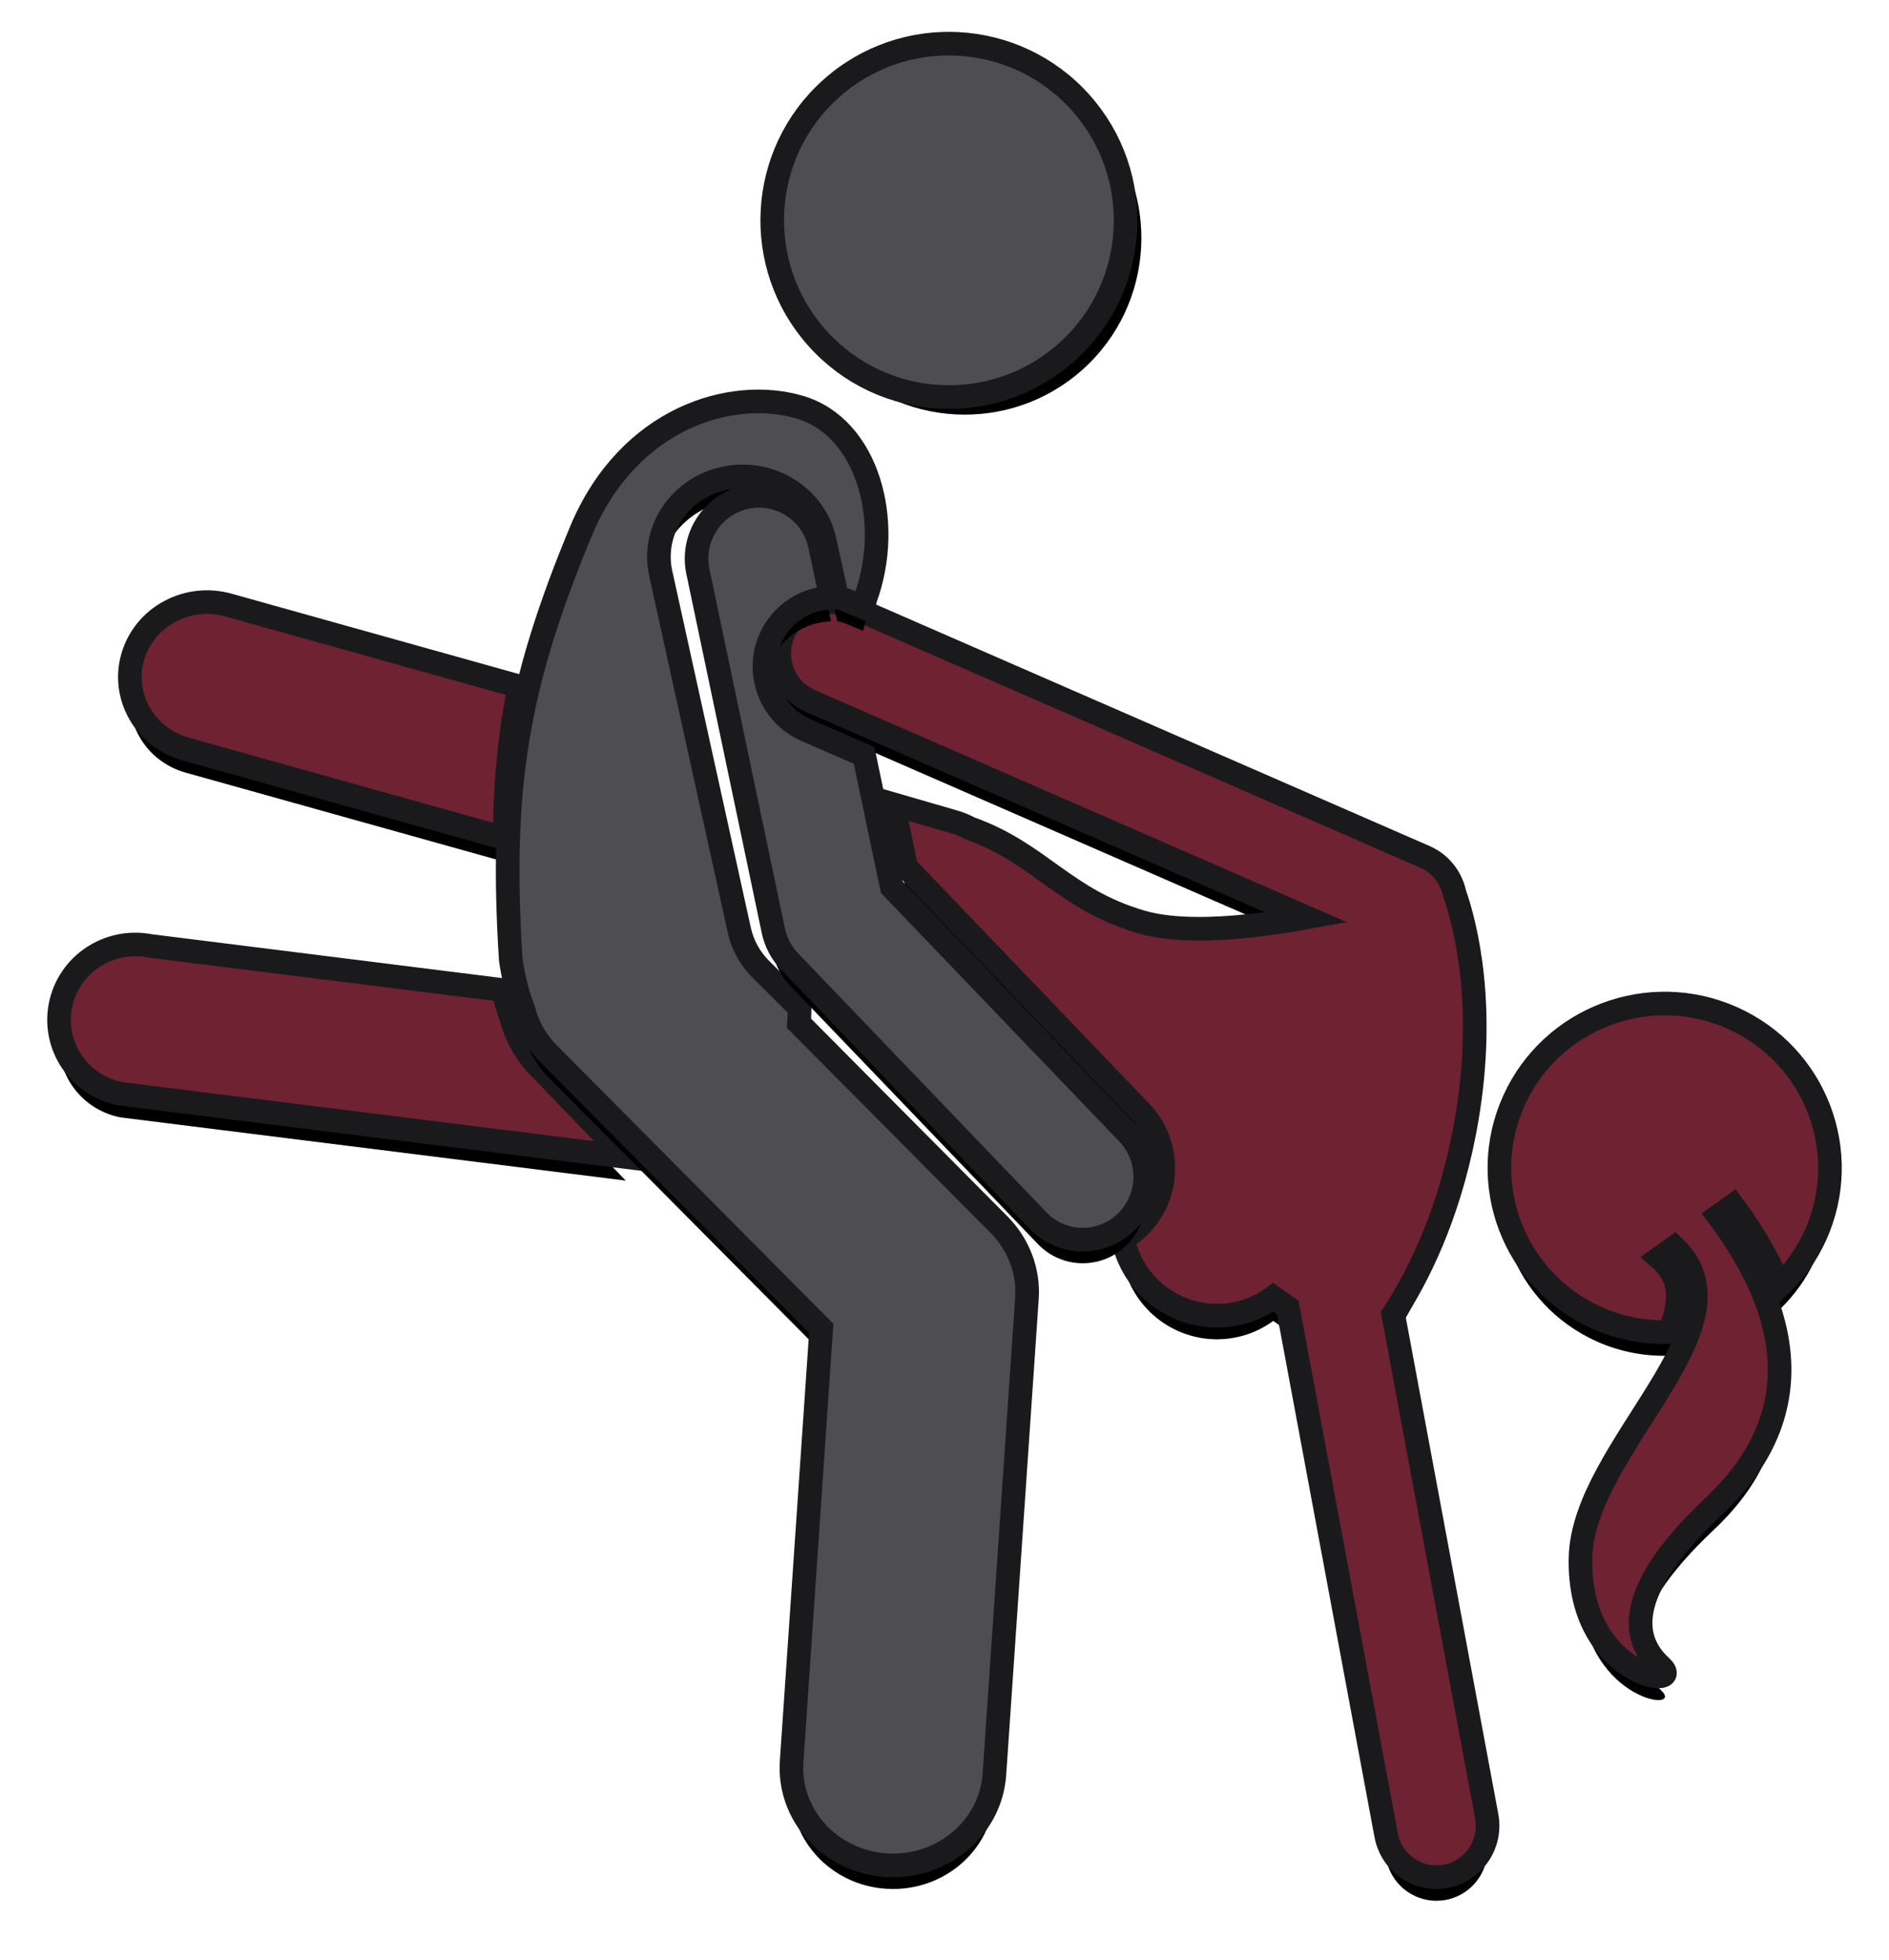 <?xml version="1.0" encoding="UTF-8"?>
<svg width="160px" height="166px" viewBox="0 0 160 166" version="1.1" xmlns="http://www.w3.org/2000/svg" xmlns:xlink="http://www.w3.org/1999/xlink">
    <title>sex-etsy-17</title>
    <defs>
        <path d="M14.343,54.249 C10.875,53.28 7.255,55.223 6.257,58.592 C5.259,61.957 7.259,65.475 10.727,66.445 L37.743,74 C37.77,69.385 38.162,65.264 39,61.145 L14.343,54.249 Z" id="path-1"></path>
        <filter x="-24.2%" y="-30.0%" width="149.0%" height="181.6%" filterUnits="objectBoundingBox" id="filter-2">
            <feMorphology radius="1" operator="dilate" in="SourceAlpha" result="shadowSpreadOuter1"></feMorphology>
            <feOffset dx="0" dy="2" in="shadowSpreadOuter1" result="shadowOffsetOuter1"></feOffset>
            <feGaussianBlur stdDeviation="2" in="shadowOffsetOuter1" result="shadowBlurOuter1"></feGaussianBlur>
            <feComposite in="shadowBlurOuter1" in2="SourceAlpha" operator="out" result="shadowBlurOuter1"></feComposite>
            <feColorMatrix values="0 0 0 0 0   0 0 0 0 0   0 0 0 0 0  0 0 0 0.5 0" type="matrix" in="shadowBlurOuter1"></feColorMatrix>
        </filter>
        <ellipse id="path-3" cx="75.374" cy="21.665" rx="14.963" ry="14.97"></ellipse>
        <filter x="-26.7%" y="-20.0%" width="153.5%" height="153.4%" filterUnits="objectBoundingBox" id="filter-4">
            <feMorphology radius="1" operator="dilate" in="SourceAlpha" result="shadowSpreadOuter1"></feMorphology>
            <feOffset dx="0" dy="2" in="shadowSpreadOuter1" result="shadowOffsetOuter1"></feOffset>
            <feGaussianBlur stdDeviation="2" in="shadowOffsetOuter1" result="shadowBlurOuter1"></feGaussianBlur>
            <feComposite in="shadowBlurOuter1" in2="SourceAlpha" operator="out" result="shadowBlurOuter1"></feComposite>
            <feColorMatrix values="0 0 0 0 0   0 0 0 0 0   0 0 0 0 0  0 0 0 0.5 0" type="matrix" in="shadowBlurOuter1"></feColorMatrix>
        </filter>
        <path d="M40.628,93.353 C39.503,92.184 38.696,90.739 38.292,89.167 C38.023,88.445 37.798,87.672 37.61,86.863 L7.697,83.12 C4.199,82.442 0.808,84.696 0.122,88.156 C-0.564,91.613 1.715,94.969 5.214,95.647 L48,101 L40.628,93.353 Z" id="path-5"></path>
        <filter x="-16.7%" y="-33.3%" width="136.8%" height="190.8%" filterUnits="objectBoundingBox" id="filter-6">
            <feMorphology radius="1" operator="dilate" in="SourceAlpha" result="shadowSpreadOuter1"></feMorphology>
            <feOffset dx="0" dy="2" in="shadowSpreadOuter1" result="shadowOffsetOuter1"></feOffset>
            <feGaussianBlur stdDeviation="2" in="shadowOffsetOuter1" result="shadowBlurOuter1"></feGaussianBlur>
            <feComposite in="shadowBlurOuter1" in2="SourceAlpha" operator="out" result="shadowBlurOuter1"></feComposite>
            <feColorMatrix values="0 0 0 0 0   0 0 0 0 0   0 0 0 0 0  0 0 0 0.5 0" type="matrix" in="shadowBlurOuter1"></feColorMatrix>
        </filter>
        <path d="M113.007,114.343 C115.057,111.209 117.622,106.146 119.017,98.989 C121.066,88.471 119.08,81.173 118.202,78.67 C117.919,77.34 117.027,76.161 115.692,75.578 L98.085,67.897 L67.058,54.36 C64.862,53.404 62.312,54.417 61.359,56.626 C60.407,58.836 61.415,61.403 63.61,62.361 L95.311,76.192 L102.561,79.355 L105.665,80.709 C102.514,81.281 99.191,81.696 96.276,81.666 C94.585,81.649 93.03,81.483 91.728,81.109 C85.171,79.223 83.098,75.269 77.143,73.159 C76.732,72.938 76.294,72.754 75.829,72.619 L70.635,71.114 L71.757,76.457 L91.609,97.166 C92.882,98.494 93.565,100.242 93.533,102.087 C93.5,103.933 92.754,105.654 91.434,106.935 C91.031,107.326 90.585,107.655 90.112,107.932 C90.158,108.148 90.205,108.365 90.269,108.58 C91.466,112.632 95.499,115.053 99.538,114.307 C99.826,114.254 100.114,114.188 100.401,114.102 C101.306,113.831 102.123,113.409 102.848,112.882 C103.269,113.176 103.682,113.467 104.079,113.751 L104.104,113.885 L112.407,158.443 C112.798,160.538 114.617,162 116.661,162 C116.926,162 117.195,161.976 117.464,161.925 C119.817,161.481 121.366,159.202 120.925,156.835 L113.007,114.343 Z" id="path-7"></path>
        <filter x="-13.3%" y="-5.6%" width="126.7%" height="114.8%" filterUnits="objectBoundingBox" id="filter-8">
            <feMorphology radius="1" operator="dilate" in="SourceAlpha" result="shadowSpreadOuter1"></feMorphology>
            <feOffset dx="0" dy="2" in="shadowSpreadOuter1" result="shadowOffsetOuter1"></feOffset>
            <feGaussianBlur stdDeviation="2" in="shadowOffsetOuter1" result="shadowBlurOuter1"></feGaussianBlur>
            <feComposite in="shadowBlurOuter1" in2="SourceAlpha" operator="out" result="shadowBlurOuter1"></feComposite>
            <feColorMatrix values="0 0 0 0 0   0 0 0 0 0   0 0 0 0 0  0 0 0 0.5 0" type="matrix" in="shadowBlurOuter1"></feColorMatrix>
        </filter>
        <path d="M141.739,89.228 C134.687,86.074 126.403,89.205 123.233,96.221 C120.065,103.235 123.212,111.476 130.263,114.63 C132.254,115.52 134.343,115.893 136.389,115.834 C137.016,114.311 137.297,112.916 136.98,111.714 C136.774,110.931 136.304,110.216 135.555,109.555 L136.824,108.65 C143.637,115.215 129.107,125.613 128.872,134.903 C128.616,145.024 137.908,146.203 135.681,144.161 C133.455,142.119 132.059,138.212 140.177,130.564 C150.086,121.228 144.504,111.327 140.54,106.001 L141.784,105.114 C143.101,106.896 144.626,109.236 145.733,111.926 C146.972,110.732 148.016,109.298 148.767,107.638 C151.935,100.623 148.789,92.381 141.739,89.228 Z" id="path-9"></path>
        <filter x="-28.6%" y="-10.5%" width="157.1%" height="127.9%" filterUnits="objectBoundingBox" id="filter-10">
            <feMorphology radius="1" operator="dilate" in="SourceAlpha" result="shadowSpreadOuter1"></feMorphology>
            <feOffset dx="0" dy="2" in="shadowSpreadOuter1" result="shadowOffsetOuter1"></feOffset>
            <feGaussianBlur stdDeviation="2" in="shadowOffsetOuter1" result="shadowBlurOuter1"></feGaussianBlur>
            <feComposite in="shadowBlurOuter1" in2="SourceAlpha" operator="out" result="shadowBlurOuter1"></feComposite>
            <feColorMatrix values="0 0 0 0 0   0 0 0 0 0   0 0 0 0 0  0 0 0 0.5 0" type="matrix" in="shadowBlurOuter1"></feColorMatrix>
        </filter>
        <path d="M62.678,89.675 C62.705,89.267 62.722,88.829 62.732,88.374 L59.455,85.113 C58.53,84.194 57.896,83.047 57.621,81.796 L50.965,51.566 C50.157,47.894 52.612,44.276 56.437,43.501 C56.921,43.402 57.418,43.352 57.912,43.352 C61.238,43.352 64.152,45.622 64.841,48.752 L65.91,53.609 C66.23,53.686 66.545,53.781 66.853,53.909 L68.108,54.431 C68.176,54.175 68.248,53.91 68.314,53.659 C70.661,47.198 68.529,39.203 62.742,37.49 C56.953,35.778 48.272,38.389 44.259,47.868 C38.821,60.931 37.321,69.543 38.262,84.293 C38.494,85.901 38.862,87.299 39.338,88.519 C39.683,89.877 40.385,91.17 41.461,92.254 L64.559,115.51 L62.052,152.2 C61.741,156.752 65.334,160.684 70.076,160.983 C70.269,160.994 70.459,161 70.649,161 C75.144,161 78.929,157.648 79.228,153.281 L81.982,112.976 C82.139,110.671 81.284,108.408 79.623,106.737 L62.678,89.675 Z" id="path-11"></path>
        <filter x="-18.2%" y="-4.8%" width="136.4%" height="112.9%" filterUnits="objectBoundingBox" id="filter-12">
            <feMorphology radius="1" operator="dilate" in="SourceAlpha" result="shadowSpreadOuter1"></feMorphology>
            <feOffset dx="0" dy="2" in="shadowSpreadOuter1" result="shadowOffsetOuter1"></feOffset>
            <feGaussianBlur stdDeviation="2" in="shadowOffsetOuter1" result="shadowBlurOuter1"></feGaussianBlur>
            <feComposite in="shadowBlurOuter1" in2="SourceAlpha" operator="out" result="shadowBlurOuter1"></feComposite>
            <feColorMatrix values="0 0 0 0 0   0 0 0 0 0   0 0 0 0 0  0 0 0 0.5 0" type="matrix" in="shadowBlurOuter1"></feColorMatrix>
        </filter>
        <path d="M90.383,106.509 C92.485,104.47 92.545,101.103 90.518,98.988 L70.535,78.146 L68.191,66.987 L63.252,64.832 C60.311,63.548 58.955,60.095 60.23,57.136 C61.13,55.052 63.141,53.697 65.385,53.626 L64.46,49.221 C63.857,46.347 61.05,44.506 58.195,45.117 C55.338,45.724 53.512,48.547 54.115,51.421 L60.504,81.84 C60.709,82.816 61.183,83.714 61.871,84.432 L82.908,106.373 C83.946,107.456 85.329,108 86.714,108 C88.035,108 89.358,107.505 90.383,106.509 Z" id="path-13"></path>
        <filter x="-21.1%" y="-9.5%" width="142.1%" height="125.4%" filterUnits="objectBoundingBox" id="filter-14">
            <feMorphology radius="1" operator="dilate" in="SourceAlpha" result="shadowSpreadOuter1"></feMorphology>
            <feOffset dx="0" dy="2" in="shadowSpreadOuter1" result="shadowOffsetOuter1"></feOffset>
            <feGaussianBlur stdDeviation="2" in="shadowOffsetOuter1" result="shadowBlurOuter1"></feGaussianBlur>
            <feComposite in="shadowBlurOuter1" in2="SourceAlpha" operator="out" result="shadowBlurOuter1"></feComposite>
            <feColorMatrix values="0 0 0 0 0   0 0 0 0 0   0 0 0 0 0  0 0 0 0.5 0" type="matrix" in="shadowBlurOuter1"></feColorMatrix>
        </filter>
    </defs>
    <g id="Page-2" stroke="none" stroke-width="1" fill="none" fill-rule="evenodd">
        <g id="sex-etsy-17" transform="translate(5, -3)" fill-rule="nonzero">
            <g id="Path">
                <use fill="black" fill-opacity="1" filter="url(#filter-2)" xlink:href="#path-1"></use>
                <use stroke="#1A1A1D" stroke-width="2" fill="#6F2232" xlink:href="#path-1"></use>
            </g>
            <g id="Oval" transform="translate(75.374, 21.665) rotate(-41.867) translate(-75.374, -21.665) ">
                <use fill="black" fill-opacity="1" filter="url(#filter-4)" xlink:href="#path-3"></use>
                <use stroke="#1A1A1D" stroke-width="2" fill="#4E4E50" xlink:href="#path-3"></use>
            </g>
            <g id="Path">
                <use fill="black" fill-opacity="1" filter="url(#filter-6)" xlink:href="#path-5"></use>
                <use stroke="#1A1A1D" stroke-width="2" fill="#6F2232" xlink:href="#path-5"></use>
            </g>
            <g id="Path">
                <use fill="black" fill-opacity="1" filter="url(#filter-8)" xlink:href="#path-7"></use>
                <use stroke="#1A1A1D" stroke-width="2" fill="#6F2232" xlink:href="#path-7"></use>
            </g>
            <g id="Path">
                <use fill="black" fill-opacity="1" filter="url(#filter-10)" xlink:href="#path-9"></use>
                <use stroke="#1A1A1D" stroke-width="2" fill="#6F2232" xlink:href="#path-9"></use>
            </g>
            <g id="Path">
                <use fill="black" fill-opacity="1" filter="url(#filter-12)" xlink:href="#path-11"></use>
                <use stroke="#1A1A1D" stroke-width="2" fill="#4E4E50" xlink:href="#path-11"></use>
            </g>
            <g id="Path">
                <use fill="black" fill-opacity="1" filter="url(#filter-14)" xlink:href="#path-13"></use>
                <use stroke="#1A1A1D" stroke-width="2" fill="#4E4E50" xlink:href="#path-13"></use>
            </g>
        </g>
    </g>
</svg>